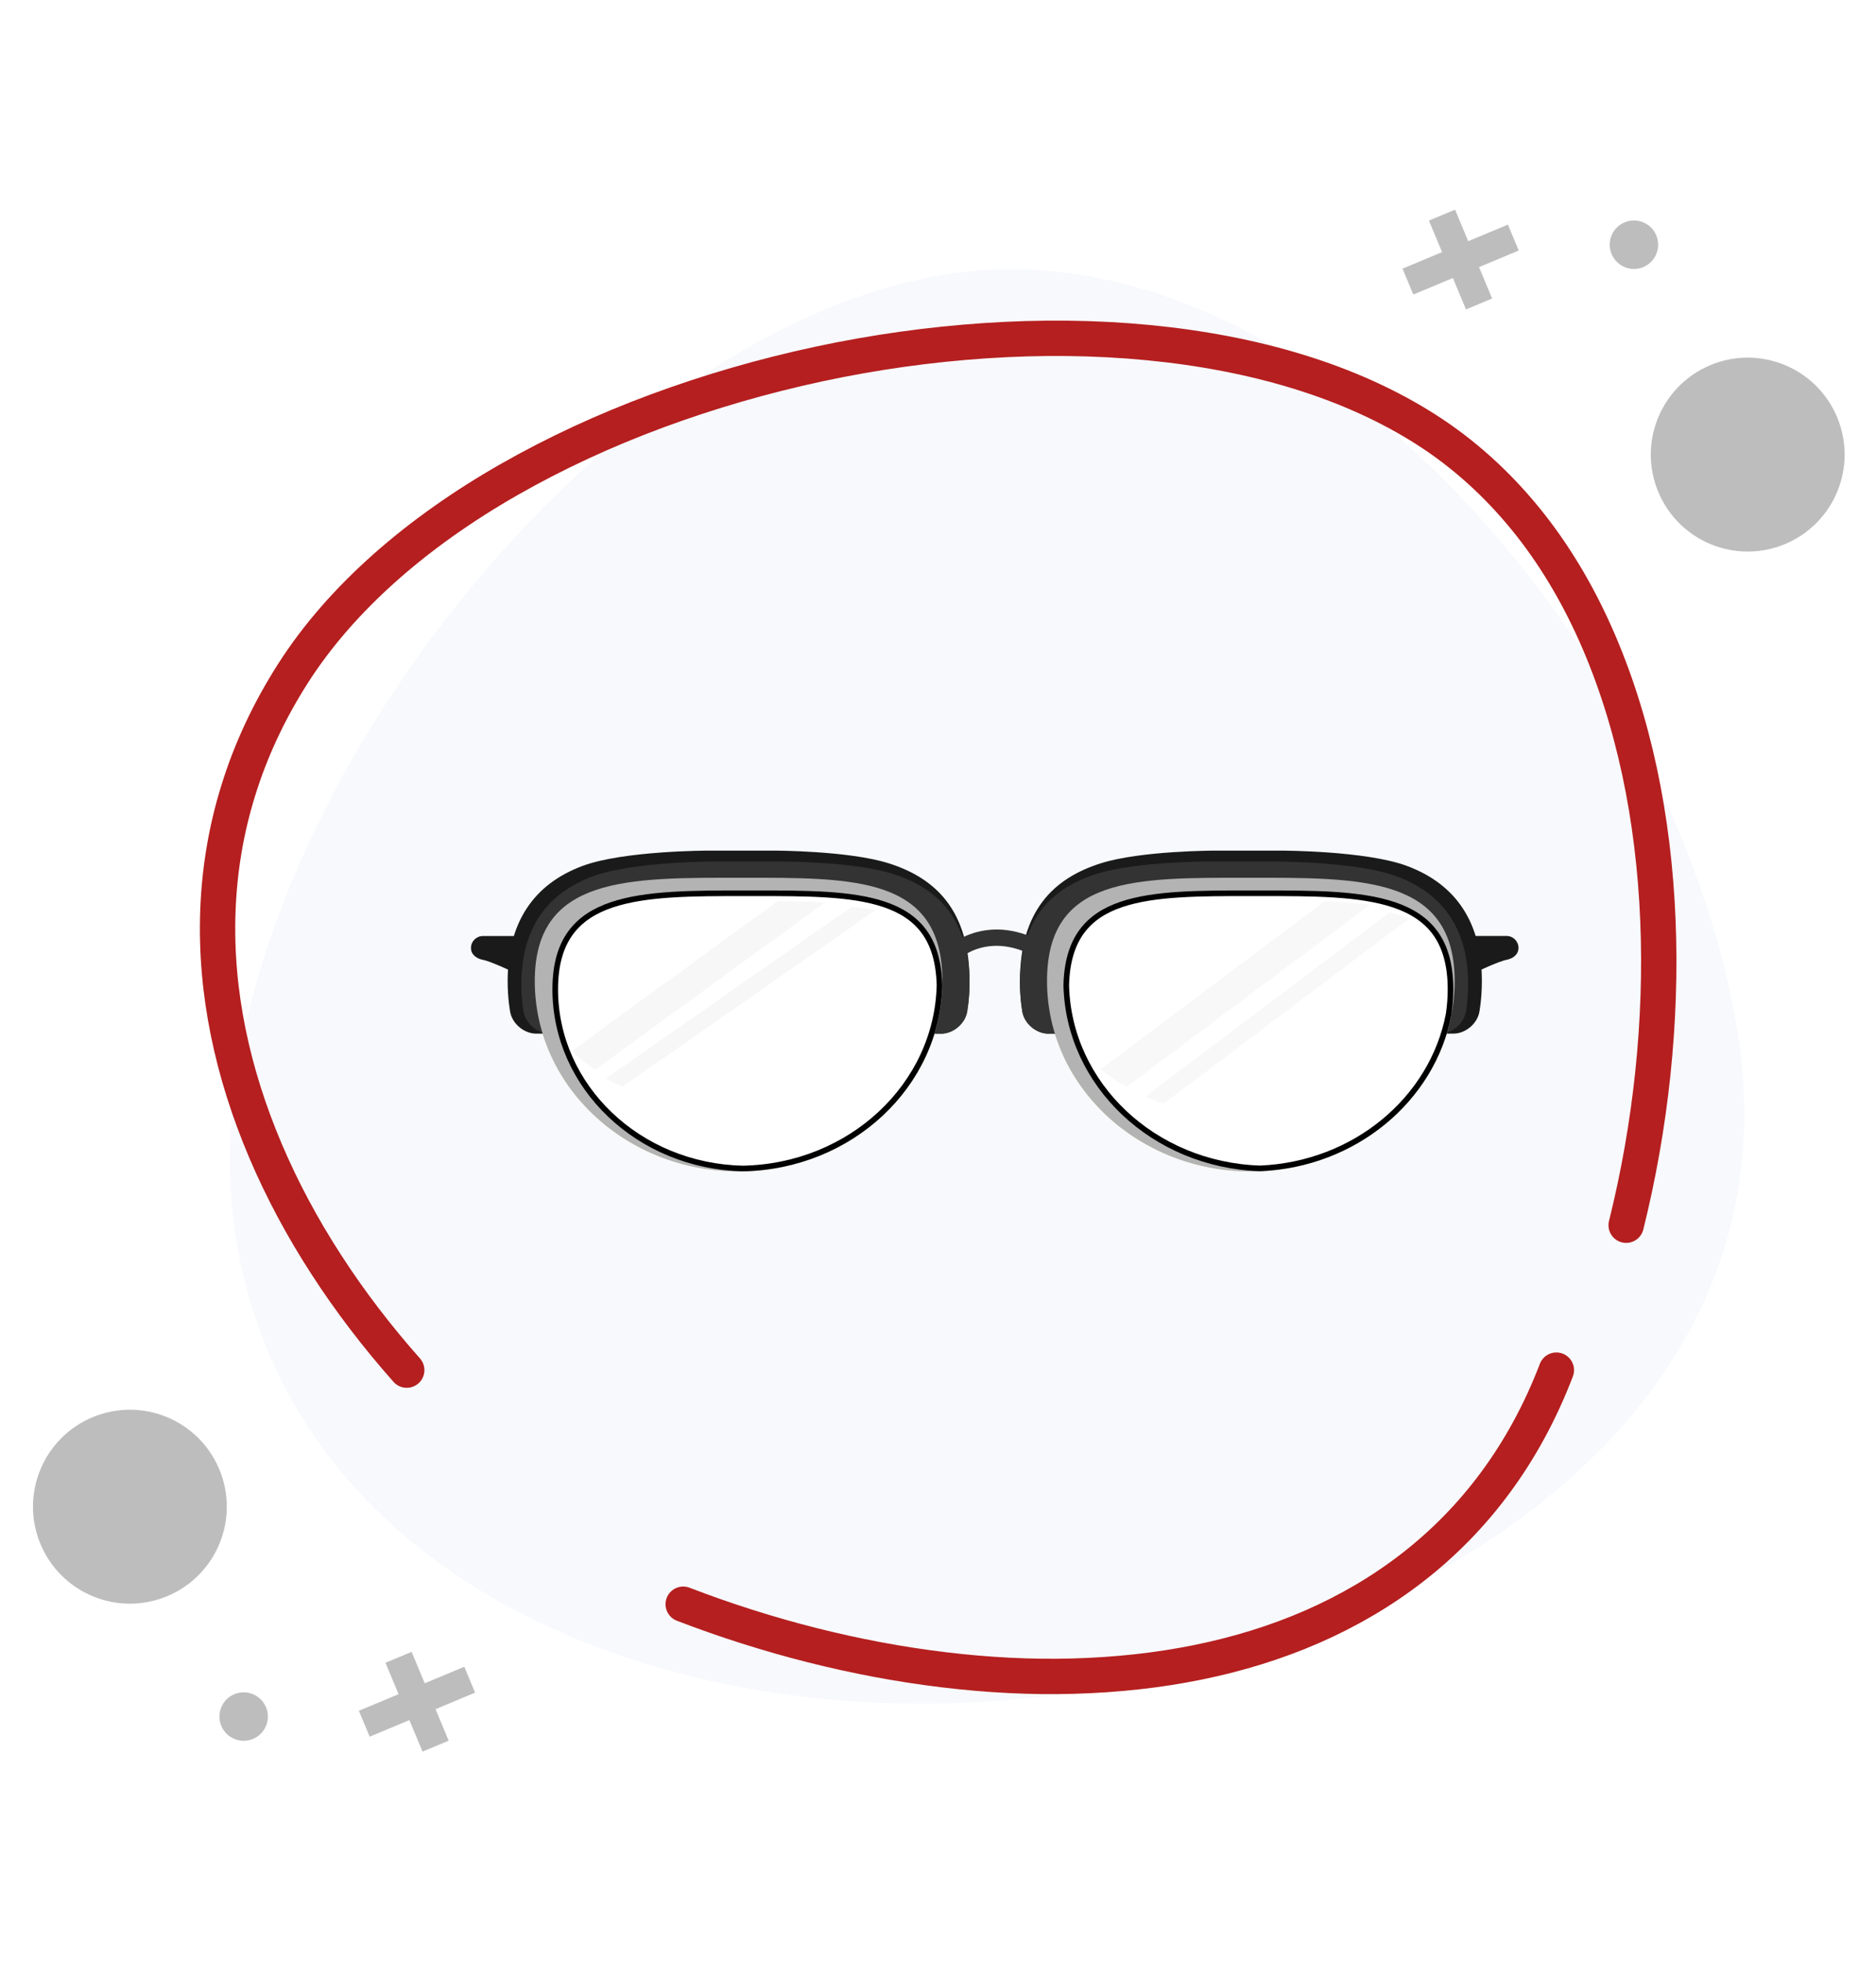 <svg width="243" height="254" viewBox="0 0 243 254" fill="none" xmlns="http://www.w3.org/2000/svg">
<g filter="url(#filter0_dd_2111_2)">
<path d="M136.233 216.04C88.537 223.255 34.686 204.307 27.471 156.611C20.256 108.916 72.144 39.703 119.84 32.487C167.535 25.273 214.948 83.642 222.163 131.338C229.378 179.033 183.942 208.839 136.233 216.04Z" fill="white"/>
</g>
<g filter="url(#filter1_d_2111_2)">
<path d="M136.233 216.04C88.537 223.255 34.686 204.307 27.471 156.611C20.256 108.916 72.144 39.703 119.84 32.487C167.535 25.273 214.948 83.642 222.163 131.338C229.378 179.033 183.942 208.839 136.233 216.04Z" fill="#F7F9FD"/>
<path d="M136.158 215.546L136.158 215.546C112.393 219.141 87.111 216.213 66.889 206.467C46.677 196.725 31.543 180.188 27.965 156.537C24.386 132.877 35.471 103.784 53.465 79.668C71.458 55.553 96.251 36.562 119.915 32.982C143.532 29.409 167.157 42.07 185.82 61.666C204.476 81.254 218.079 107.679 221.669 131.412C225.246 155.061 215.783 174.275 199.466 188.497C183.135 202.733 159.945 211.955 136.158 215.546Z" stroke="#F7F9FD"/>
</g>
<g clip-path="url(#clip0_2111_2)">
<path d="M122.073 127.008C122.073 140.612 110.252 151.647 95.672 151.647C81.093 151.647 69.272 140.62 69.272 127.008C69.272 113.396 81.442 113.629 96.022 113.629C110.601 113.629 122.073 113.404 122.073 127.008Z" fill="#DFDB9B"/>
<path d="M68.487 122.715C68.487 123.567 67.606 125.954 66.755 125.954C66.755 125.954 63.661 124.469 62.547 124.251C61.711 124.091 61.004 123.559 61.004 122.715C61.004 121.863 61.696 121.172 62.547 121.172H66.944C67.796 121.172 68.487 121.863 68.487 122.715Z" fill="#1A1A1A"/>
<path d="M121.885 133.814C123.436 133.814 124.95 132.569 125.248 131.055C125.248 131.055 125.583 129.359 125.583 127.015C125.583 117.894 121.223 113.695 115.145 111.766C109.962 110.113 100.274 110.113 100.274 110.113C98.724 110.113 96.809 110.113 96.023 110.113C95.237 110.113 93.323 110.113 91.772 110.113C91.772 110.113 80.81 110.113 75.482 112.086C69.033 114.481 65.757 119.496 65.757 127.008C65.757 129.352 66.092 131.048 66.092 131.048C66.398 132.569 67.912 133.806 69.455 133.806H121.885V133.814Z" fill="#1A1A1A"/>
<path d="M115.46 113.068C110.43 111.518 101.113 111.518 101.113 111.518C99.563 111.518 97.67 111.518 96.906 111.518C96.141 111.518 94.249 111.518 92.698 111.518C92.698 111.518 82.144 111.518 76.976 113.374C70.709 115.623 67.535 120.347 67.535 127.415C67.535 129.62 67.834 131.054 67.834 131.054C68.147 132.568 69.668 133.813 71.218 133.813H121.894C123.445 133.813 124.959 132.568 125.265 131.054C125.265 131.054 125.578 129.482 125.592 127.211C125.519 118.775 121.319 114.866 115.46 113.068Z" fill="#333333"/>
<path d="M122.072 127.004C122.072 140.608 110.251 151.643 95.671 151.643C81.091 151.643 69.27 140.616 69.27 127.004C69.27 113.392 81.44 113.625 96.02 113.625C110.6 113.625 122.072 113.4 122.072 127.004Z" fill="#B3B3B3"/>
<path d="M71.92 128.066C71.92 124.867 72.635 122.521 73.889 120.79C75.142 119.058 76.961 117.902 79.239 117.132C83.684 115.631 89.766 115.632 96.513 115.634C96.724 115.634 96.936 115.634 97.149 115.634C97.352 115.634 97.555 115.634 97.757 115.634C104.408 115.632 110.258 115.631 114.529 117.071C116.714 117.808 118.458 118.916 119.677 120.574C120.896 122.231 121.617 124.475 121.694 127.535C121.395 140.494 110.196 150.98 96.246 151.264C82.732 150.98 71.92 140.683 71.92 128.066Z" fill="white" stroke="black" stroke-width="0.728"/>
<path opacity="0.5" d="M100.721 116.662L74.103 136.027C74.976 136.912 75.97 137.739 77.064 138.499L106.858 116.823C104.941 116.719 102.881 116.678 100.721 116.662Z" fill="#F0F0F0"/>
<path opacity="0.5" d="M80.616 140.681L113.409 117.819C112.446 117.64 111.418 117.496 110.337 117.389L78.47 139.606C79.154 139.985 79.874 140.343 80.616 140.681Z" fill="#F0F0F0"/>
<path d="M135.621 127.008C135.621 140.612 147.442 151.647 162.022 151.647C176.602 151.647 188.423 140.62 188.423 127.008C188.423 113.396 176.245 113.629 161.672 113.629C147.093 113.629 135.621 113.404 135.621 127.008Z" fill="#DFDB9B"/>
<path d="M189.208 122.713C189.208 123.564 190.089 125.952 190.941 125.952C190.941 125.952 194.034 124.467 195.148 124.248C195.985 124.088 196.691 123.557 196.691 122.705C196.691 121.854 196 121.162 195.148 121.162H190.752C189.9 121.169 189.208 121.861 189.208 122.713Z" fill="#1A1A1A"/>
<path d="M135.813 133.814C134.263 133.814 132.749 132.569 132.451 131.055C132.451 131.055 132.116 129.359 132.116 127.015C132.116 117.894 136.476 113.695 142.554 111.766C147.729 110.113 157.425 110.113 157.425 110.113C158.975 110.113 160.889 110.113 161.676 110.113C162.462 110.113 164.376 110.113 165.926 110.113C165.926 110.113 176.889 110.113 182.217 112.086C188.673 114.481 191.949 119.496 191.949 127.008C191.949 129.352 191.614 131.048 191.614 131.048C191.308 132.569 189.794 133.806 188.251 133.806H135.813V133.814Z" fill="#1A1A1A"/>
<path d="M142.241 113.068C147.27 111.518 156.588 111.518 156.588 111.518C158.138 111.518 160.03 111.518 160.795 111.518C161.559 111.518 163.452 111.518 165.002 111.518C165.002 111.518 175.557 111.518 180.725 113.374C186.992 115.623 190.165 120.347 190.165 127.408C190.165 129.613 189.867 131.047 189.867 131.047C189.554 132.561 188.033 133.806 186.482 133.806H135.806C134.256 133.806 132.742 132.561 132.436 131.047C132.436 131.047 132.123 129.475 132.108 127.204C132.181 118.775 136.381 114.866 142.241 113.068Z" fill="#333333"/>
<path d="M135.621 127.004C135.621 140.608 147.442 151.643 162.022 151.643C176.602 151.643 188.423 140.616 188.423 127.004C188.423 113.392 176.245 113.625 161.672 113.625C147.093 113.625 135.621 113.4 135.621 127.004Z" fill="#B3B3B3"/>
<path d="M187.643 131.295C185.542 142.281 175.499 150.734 163.215 151.249C149.427 150.805 138.41 140.385 138.112 127.535C138.188 124.475 138.91 122.231 140.129 120.574C141.348 118.916 143.091 117.808 145.277 117.071C149.547 115.631 155.398 115.632 162.048 115.634C162.25 115.634 162.453 115.634 162.657 115.634C162.877 115.634 163.096 115.634 163.315 115.634C170.053 115.632 176.126 115.631 180.567 117.13C182.845 117.899 184.664 119.055 185.917 120.786C187.17 122.518 187.886 124.865 187.886 128.066C187.886 129.165 187.8 130.237 187.643 131.295Z" fill="white" stroke="black" stroke-width="0.728"/>
<path opacity="0.5" d="M142.53 138.443C143.574 139.26 144.719 140.006 145.952 140.683L177.469 117.129C175.657 116.882 173.678 116.743 171.569 116.662L142.53 138.443Z" fill="#F2F2F2"/>
<path opacity="0.5" d="M148.354 141.964C149.124 142.292 149.917 142.593 150.731 142.868L182.565 118.885C181.772 118.584 180.907 118.33 179.985 118.119L148.354 141.964Z" fill="#F2F2F2"/>
<path d="M134.675 124.184C134.653 124.169 132.069 122.437 129.114 122.437C126.253 122.437 124.608 123.864 124.542 123.929L123.13 122.364C123.225 122.277 125.409 120.326 129.121 120.326C132.753 120.326 135.752 122.364 135.876 122.452L134.675 124.184Z" fill="#333333"/>
</g>
<path d="M52.684 177.366C48.833 173.022 45.325 168.445 42.256 163.69C39.172 158.936 36.528 154.002 34.39 148.973C32.252 143.944 30.608 138.792 29.553 133.585C28.498 128.392 28.032 123.143 28.224 117.909C28.416 112.674 29.265 107.453 30.869 102.315C32.458 97.176 34.801 92.106 37.953 87.173C41.105 82.24 45.147 77.663 49.888 73.456C54.63 69.249 60.056 65.44 65.989 62.055C71.923 58.671 78.349 55.697 85.091 53.203C91.833 50.709 98.876 48.667 106.029 47.133C113.182 45.598 120.431 44.584 127.612 44.104C134.792 43.625 141.89 43.693 148.714 44.351C155.538 45.009 162.075 46.242 168.145 48.106C174.216 49.969 179.806 52.463 184.74 55.615C189.673 58.767 193.934 62.672 197.593 67.153C201.252 71.634 204.28 76.718 206.719 82.212C209.158 87.707 211.036 93.641 212.365 99.835C213.694 106.028 214.475 112.496 214.749 119.073C215.023 125.651 214.79 132.338 214.091 138.984C213.393 145.63 212.228 152.221 210.638 158.607" stroke="#B51F1F" stroke-width="4.578" stroke-miterlimit="10" stroke-linecap="round" stroke-linejoin="round"/>
<path d="M201.597 177.367C199.504 182.833 196.845 187.661 193.716 191.9C190.587 196.139 186.987 199.79 182.995 202.892C179.002 205.993 174.63 208.543 169.971 210.579C165.298 212.618 160.337 214.142 155.153 215.194C149.97 216.246 144.59 216.821 139.068 216.978C133.546 217.135 127.917 216.838 122.251 216.156C116.585 215.475 110.866 214.399 105.214 212.974C99.563 211.548 93.95 209.765 88.496 207.669" stroke="#B51F1F" stroke-width="4.578" stroke-miterlimit="10" stroke-linecap="round" stroke-linejoin="round"/>
<circle cx="12.55" cy="12.55" r="12.55" transform="matrix(0.923 -0.385 -0.385 -0.923 10.073 211.459)" fill="#BDBDBD"/>
<circle cx="3.137" cy="3.137" r="3.137" transform="matrix(0.923 -0.385 -0.385 -0.923 29.873 226.314)" fill="#BDBDBD"/>
<path d="M60.14 215.762L55.015 217.901L53.319 213.836L49.931 215.249L51.628 219.315L46.485 221.461L47.885 224.814L53.027 222.667L54.731 226.75L58.119 225.336L56.415 221.254L61.539 219.114L60.14 215.762Z" fill="#BDBDBD"/>
<circle cx="12.55" cy="12.55" r="12.55" transform="matrix(-0.923 0.385 0.385 0.923 233.135 42.432)" fill="#BDBDBD"/>
<circle cx="3.137" cy="3.137" r="3.137" transform="matrix(-0.923 0.385 0.385 0.923 213.334 27.576)" fill="#BDBDBD"/>
<path d="M183.067 38.129L188.192 35.99L189.889 40.055L193.277 38.641L191.58 34.576L196.722 32.43L195.323 29.077L190.18 31.223L188.476 27.141L185.089 28.555L186.793 32.637L181.668 34.776L183.067 38.129Z" fill="#BDBDBD"/>
<defs>
<filter id="filter0_dd_2111_2" x="20.795" y="25.879" width="208.127" height="197.646" filterUnits="userSpaceOnUse" color-interpolation-filters="sRGB">
<feFlood flood-opacity="0" result="BackgroundImageFix"/>
<feColorMatrix in="SourceAlpha" type="matrix" values="0 0 0 0 0 0 0 0 0 0 0 0 0 0 0 0 0 0 127 0" result="hardAlpha"/>
<feOffset dy="-2"/>
<feGaussianBlur stdDeviation="2"/>
<feColorMatrix type="matrix" values="0 0 0 0 0 0 0 0 0 0 0 0 0 0 0 0 0 0 0.08 0"/>
<feBlend mode="normal" in2="BackgroundImageFix" result="effect1_dropShadow_2111_2"/>
<feColorMatrix in="SourceAlpha" type="matrix" values="0 0 0 0 0 0 0 0 0 0 0 0 0 0 0 0 0 0 127 0" result="hardAlpha"/>
<feOffset/>
<feGaussianBlur stdDeviation="3"/>
<feColorMatrix type="matrix" values="0 0 0 0 0 0 0 0 0 0 0 0 0 0 0 0 0 0 0.02 0"/>
<feBlend mode="normal" in2="effect1_dropShadow_2111_2" result="effect2_dropShadow_2111_2"/>
<feBlend mode="normal" in="SourceGraphic" in2="effect2_dropShadow_2111_2" result="shape"/>
</filter>
<filter id="filter1_d_2111_2" x="25.795" y="30.879" width="204.127" height="193.646" filterUnits="userSpaceOnUse" color-interpolation-filters="sRGB">
<feFlood flood-opacity="0" result="BackgroundImageFix"/>
<feColorMatrix in="SourceAlpha" type="matrix" values="0 0 0 0 0 0 0 0 0 0 0 0 0 0 0 0 0 0 127 0" result="hardAlpha"/>
<feOffset dx="3" dy="3"/>
<feGaussianBlur stdDeviation="2"/>
<feComposite in2="hardAlpha" operator="out"/>
<feColorMatrix type="matrix" values="0 0 0 0 0 0 0 0 0 0 0 0 0 0 0 0 0 0 0.2 0"/>
<feBlend mode="normal" in2="BackgroundImageFix" result="effect1_dropShadow_2111_2"/>
<feBlend mode="normal" in="SourceGraphic" in2="effect1_dropShadow_2111_2" result="shape"/>
</filter>
<clipPath id="clip0_2111_2">
<rect width="138.846" height="47.59" fill="white" transform="translate(61 110.113)"/>
</clipPath>
</defs>
</svg>
